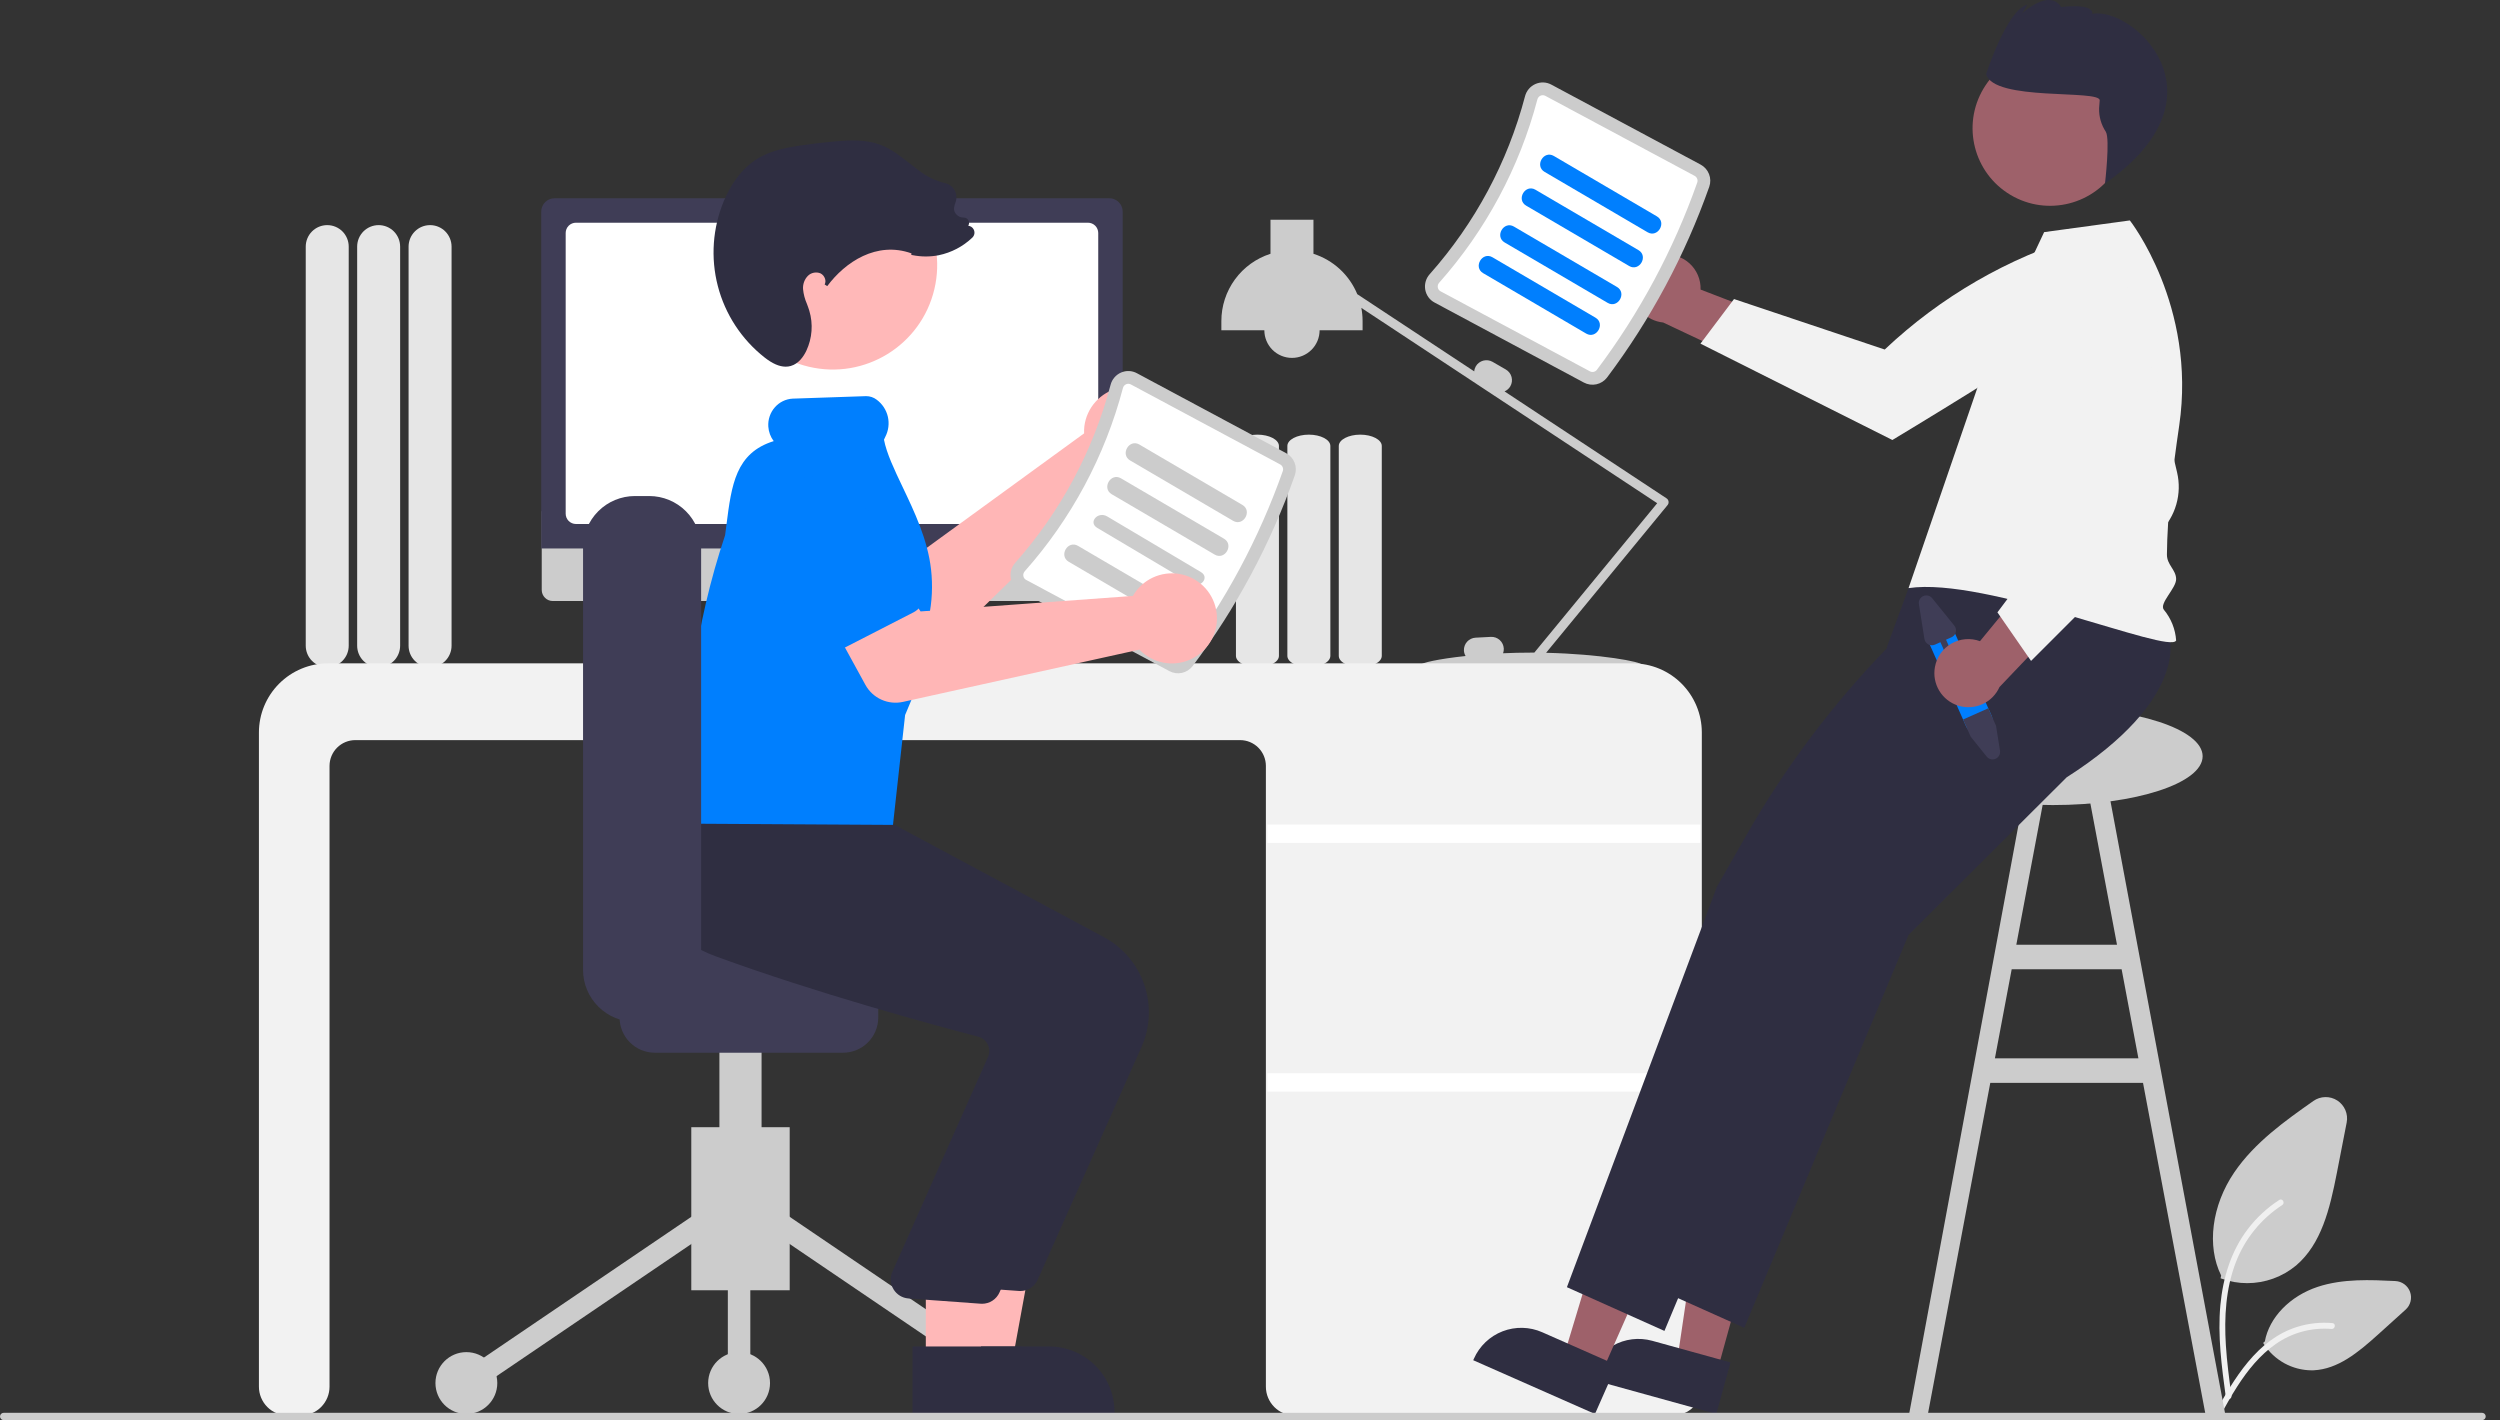 <svg width="169" height="96" viewBox="0 0 169 96" fill="none" xmlns="http://www.w3.org/2000/svg">
<rect x="0" y="0" width="169" height="96" fill="#333333" stroke="none"/>
<g clip-path="url(#clip0_19_424)">
<path d="M27.62 43.65V16.671C27.62 16.285 27.773 15.916 28.046 15.643C28.318 15.371 28.688 15.218 29.073 15.218C29.458 15.218 29.828 15.371 30.1 15.643C30.372 15.916 30.526 16.285 30.526 16.671V43.65C30.526 44.035 30.372 44.405 30.1 44.677C29.828 44.95 29.458 45.103 29.073 45.103C28.688 45.103 28.318 44.95 28.046 44.677C27.773 44.405 27.62 44.035 27.62 43.65Z" fill="#E6E6E6"/>
<path d="M24.144 43.65V16.671C24.144 16.285 24.297 15.916 24.569 15.643C24.842 15.371 25.211 15.218 25.597 15.218C25.982 15.218 26.351 15.371 26.624 15.643C26.896 15.916 27.049 16.285 27.049 16.671V43.65C27.049 44.035 26.896 44.405 26.624 44.677C26.351 44.95 25.982 45.103 25.597 45.103C25.211 45.103 24.842 44.95 24.569 44.677C24.297 44.405 24.144 44.035 24.144 43.65Z" fill="#E6E6E6"/>
<path d="M20.668 43.65V16.671C20.668 16.285 20.821 15.916 21.093 15.643C21.366 15.371 21.735 15.218 22.12 15.218C22.506 15.218 22.875 15.371 23.148 15.643C23.42 15.916 23.573 16.285 23.573 16.671V43.65C23.573 44.035 23.42 44.405 23.148 44.677C22.875 44.95 22.506 45.103 22.12 45.103C21.735 45.103 21.366 44.95 21.093 44.677C20.821 44.405 20.668 44.035 20.668 43.65Z" fill="#E6E6E6"/>
<path d="M151.912 86.741C151.327 86.742 150.747 86.641 150.196 86.443L150.111 86.413L150.15 86.225C149.164 84.232 149.509 81.503 151.033 79.258C152.418 77.218 154.525 75.735 156.384 74.426C156.62 74.26 156.9 74.168 157.189 74.163C157.477 74.157 157.761 74.238 158.003 74.395C158.245 74.552 158.434 74.778 158.547 75.043C158.66 75.309 158.691 75.602 158.635 75.885L157.971 79.296C157.491 81.756 156.92 84.085 155.228 85.537C154.298 86.314 153.125 86.741 151.912 86.741Z" fill="#CCCCCC"/>
<path d="M156.266 92.635C155.622 92.631 154.989 92.466 154.425 92.156C153.861 91.845 153.383 91.399 153.036 90.857L152.987 90.782L153.102 90.681C153.4 89.058 154.799 87.612 156.677 86.991C158.384 86.426 160.268 86.518 161.93 86.599C162.149 86.61 162.361 86.686 162.537 86.817C162.714 86.948 162.847 87.128 162.921 87.335C162.995 87.542 163.006 87.766 162.952 87.98C162.898 88.193 162.783 88.385 162.619 88.532L160.75 90.22C159.391 91.446 158.037 92.553 156.402 92.632C156.357 92.634 156.311 92.635 156.266 92.635Z" fill="#CCCCCC"/>
<path d="M150.464 94.438C150.188 92.383 149.904 90.301 150.098 88.223C150.27 86.378 150.82 84.575 151.942 83.098C152.534 82.317 153.258 81.647 154.081 81.115C154.295 80.977 154.492 81.324 154.279 81.462C152.852 82.388 151.754 83.742 151.143 85.33C150.46 87.105 150.351 89.041 150.468 90.927C150.539 92.067 150.69 93.2 150.842 94.332C150.854 94.383 150.847 94.436 150.822 94.482C150.796 94.527 150.755 94.562 150.705 94.578C150.68 94.585 150.654 94.587 150.628 94.583C150.603 94.58 150.578 94.572 150.556 94.558C150.533 94.546 150.514 94.528 150.498 94.508C150.482 94.487 150.471 94.463 150.464 94.438V94.438Z" fill="#F0F0F0"/>
<path d="M149.684 95.62C151.013 93.217 152.554 90.545 155.308 89.692C156.072 89.455 156.876 89.37 157.673 89.442C157.924 89.464 157.862 89.86 157.611 89.838C156.272 89.725 154.936 90.087 153.836 90.859C152.772 91.599 151.943 92.629 151.241 93.721C150.812 94.39 150.427 95.087 150.042 95.783C149.919 96.006 149.559 95.845 149.684 95.62H149.684Z" fill="#F0F0F0"/>
<path d="M149.086 95.585L150.428 95.616L142.338 52.399L140.996 52.652L143.109 63.863H136.303L138.415 52.652L137.074 52.399L129.052 95.616L130.326 95.585L134.543 73.202H144.868L149.086 95.585ZM134.856 71.542L135.99 65.523H143.422L144.556 71.542H134.856Z" fill="#CCCCCC"/>
<path d="M90.502 44.338V30.146C90.502 29.725 91.154 29.382 91.955 29.382C92.756 29.382 93.408 29.725 93.408 30.146V44.338C93.408 44.76 92.756 45.102 91.955 45.102C91.154 45.102 90.502 44.76 90.502 44.338Z" fill="#E6E6E6"/>
<path d="M87.026 44.338V30.146C87.026 29.725 87.678 29.382 88.479 29.382C89.28 29.382 89.932 29.725 89.932 30.146V44.338C89.932 44.76 89.28 45.102 88.479 45.102C87.678 45.102 87.026 44.76 87.026 44.338Z" fill="#E6E6E6"/>
<path d="M83.55 44.338V30.146C83.55 29.725 84.202 29.382 85.003 29.382C85.804 29.382 86.456 29.725 86.456 30.146V44.338C86.456 44.76 85.804 45.102 85.003 45.102C84.202 45.102 83.55 44.76 83.55 44.338Z" fill="#E6E6E6"/>
<path d="M112.794 33.901C112.788 33.858 112.772 33.817 112.749 33.78C112.726 33.743 112.695 33.712 112.658 33.688L101.706 26.458C101.871 26.389 102.009 26.268 102.099 26.113H102.099C102.209 25.922 102.238 25.696 102.181 25.484C102.124 25.271 101.986 25.09 101.795 24.979L100.897 24.46C100.706 24.351 100.48 24.322 100.267 24.379C100.055 24.436 99.873 24.574 99.763 24.764C99.703 24.869 99.667 24.985 99.658 25.105L91.752 19.886C91.486 19.243 91.084 18.666 90.572 18.194C90.061 17.723 89.453 17.368 88.79 17.156V14.855H85.885V17.156C84.921 17.464 84.08 18.071 83.483 18.888C82.886 19.705 82.564 20.691 82.564 21.703V22.326H85.47C85.47 22.821 85.667 23.296 86.017 23.647C86.367 23.997 86.842 24.194 87.338 24.194C87.833 24.194 88.308 23.997 88.658 23.647C89.009 23.296 89.205 22.821 89.205 22.326H92.111V21.703C92.111 21.405 92.082 21.107 92.027 20.814L112.027 34.017L103.719 44.118C103.654 44.117 103.59 44.117 103.525 44.117C102.862 44.117 102.22 44.133 101.608 44.16C101.645 44.057 101.661 43.948 101.656 43.839C101.643 43.619 101.545 43.413 101.382 43.266C101.218 43.119 101.003 43.042 100.783 43.053L99.747 43.107C99.528 43.119 99.322 43.218 99.174 43.381C99.027 43.545 98.951 43.76 98.961 43.98C98.969 44.109 99.007 44.235 99.074 44.347C97.241 44.542 96.054 44.81 96.054 44.947C96.054 45.171 99.242 44.958 103.233 44.947C103.251 44.999 103.283 45.045 103.325 45.081C103.367 45.117 103.418 45.14 103.472 45.15C103.526 45.159 103.582 45.154 103.634 45.135C103.685 45.116 103.731 45.083 103.766 45.041L103.842 44.947C107.821 44.959 110.996 45.17 110.996 44.947C110.996 44.736 108.173 44.213 104.516 44.129L112.727 34.145C112.755 34.112 112.775 34.072 112.787 34.031C112.798 33.988 112.801 33.944 112.794 33.901Z" fill="#CCCCCC"/>
<path d="M113.094 95.689H87.523C87.006 95.688 86.51 95.483 86.145 95.117C85.78 94.752 85.574 94.256 85.574 93.74V51.773C85.573 51.311 85.389 50.869 85.063 50.542C84.736 50.216 84.294 50.032 83.832 50.032H24.018C23.556 50.032 23.113 50.216 22.787 50.542C22.46 50.869 22.277 51.311 22.276 51.773V93.74C22.276 94.256 22.07 94.752 21.705 95.117C21.339 95.483 20.844 95.688 20.327 95.689H19.452C18.935 95.688 18.44 95.483 18.074 95.117C17.709 94.752 17.503 94.256 17.503 93.74V49.513C17.504 48.275 17.997 47.088 18.872 46.212C19.747 45.337 20.934 44.845 22.172 44.843H110.374C111.612 44.845 112.799 45.337 113.674 46.212C114.549 47.088 115.042 48.275 115.043 49.513V93.74C115.043 94.256 114.837 94.752 114.472 95.117C114.106 95.483 113.611 95.688 113.094 95.689Z" fill="#F2F2F2"/>
<path d="M114.939 55.739H85.677V56.984H114.939V55.739Z" fill="white"/>
<path d="M114.939 72.549H85.677V73.794H114.939V72.549Z" fill="white"/>
<path d="M61.455 44.638L60.614 44.284L60.037 40.068H52.354L51.729 44.267L50.976 44.643C50.94 44.661 50.911 44.691 50.894 44.727C50.877 44.764 50.873 44.805 50.882 44.844C50.892 44.883 50.914 44.918 50.945 44.943C50.977 44.968 51.016 44.982 51.056 44.982H61.386C61.427 44.982 61.467 44.967 61.499 44.941C61.531 44.915 61.553 44.879 61.561 44.838C61.569 44.798 61.563 44.756 61.544 44.719C61.524 44.683 61.493 44.654 61.455 44.638Z" fill="#CCCCCC"/>
<path d="M75.108 40.629H37.367C37.169 40.629 36.98 40.55 36.84 40.409C36.7 40.269 36.621 40.079 36.621 39.881V34.559H75.854V39.881C75.854 40.079 75.775 40.269 75.636 40.409C75.496 40.55 75.306 40.629 75.108 40.629Z" fill="#CCCCCC"/>
<path d="M75.893 37.075H36.587V14.303C36.587 14.064 36.682 13.835 36.851 13.666C37.02 13.497 37.249 13.402 37.488 13.402H74.992C75.231 13.402 75.46 13.497 75.629 13.666C75.798 13.835 75.893 14.064 75.893 14.303V37.075Z" fill="#3F3D56"/>
<path d="M73.546 35.422H38.934C38.75 35.422 38.574 35.348 38.443 35.218C38.313 35.088 38.24 34.911 38.24 34.727V15.75C38.24 15.565 38.313 15.389 38.443 15.258C38.574 15.128 38.75 15.055 38.934 15.055H73.546C73.73 15.055 73.907 15.128 74.037 15.258C74.167 15.389 74.24 15.565 74.241 15.75V34.727C74.24 34.911 74.167 35.088 74.037 35.218C73.907 35.348 73.73 35.422 73.546 35.422Z" fill="white"/>
<path d="M112.346 17.233C112.677 17.186 113.014 17.211 113.334 17.308C113.655 17.405 113.95 17.571 114.199 17.794C114.448 18.017 114.645 18.292 114.776 18.6C114.908 18.907 114.97 19.24 114.959 19.575L122.547 22.495L119.109 24.952L112.43 21.801C111.87 21.745 111.349 21.486 110.968 21.072C110.586 20.658 110.369 20.118 110.359 19.555C110.348 18.992 110.545 18.444 110.911 18.017C111.277 17.589 111.788 17.31 112.346 17.233V17.233Z" fill="#9E616A"/>
<path d="M141.159 15.799L142.443 18.134C142.133 19.614 141.331 20.946 140.168 21.913C138.202 23.57 127.925 29.744 127.925 29.744L114.951 23.231L117.22 20.215L127.406 23.628C131.185 20.06 135.745 17.424 140.723 15.93L141.159 15.799Z" fill="#F2F2F2"/>
<path d="M138.772 54.422C144.364 54.422 148.898 52.945 148.898 51.123C148.898 49.301 144.364 47.824 138.772 47.824C133.18 47.824 128.646 49.301 128.646 51.123C128.646 52.945 133.18 54.422 138.772 54.422Z" fill="#CCCCCC"/>
<path d="M116.056 92.789L113.367 92.046L114.954 81.321L118.923 82.418L116.056 92.789Z" fill="#9E616A"/>
<path d="M116.021 95.585L107.351 93.188L107.382 93.079C107.629 92.184 108.222 91.424 109.03 90.966C109.837 90.508 110.794 90.39 111.689 90.637L111.689 90.637L116.984 92.101L116.021 95.585Z" fill="#2F2E41"/>
<path d="M108.26 92.824L105.708 91.697L108.84 81.318L112.606 82.981L108.26 92.824Z" fill="#9E616A"/>
<path d="M107.819 95.585L99.59 91.951L99.636 91.847C100.011 90.998 100.708 90.332 101.574 89.997C102.44 89.662 103.404 89.684 104.253 90.059L104.253 90.059L109.279 92.278L107.819 95.585Z" fill="#2F2E41"/>
<path d="M146.652 43.056C146.652 43.056 148.005 47.247 139.706 52.547L129.018 63.197L117.912 89.763L111.319 86.807L112.612 83.355L113.48 81.039L113.924 79.854L114.4 78.584L121.458 59.742L127.387 49.361L127.559 43.728L129.018 39.757L139.598 36.002L146.652 43.056Z" fill="#2F2E41"/>
<path d="M141.256 43.264C141.256 43.264 142.609 47.454 134.31 52.754L123.622 63.405L112.516 89.97L105.923 87.014L107.216 83.562L108.084 81.246L108.528 80.061L109.004 78.791L116.062 59.95L118.047 56.474C120.666 51.888 123.849 47.648 127.521 43.853L129.467 41.841L129.674 38.728L134.203 36.21L141.256 43.264Z" fill="#2F2E41"/>
<path d="M134.863 22.748L138.183 15.692L143.978 14.901C143.978 14.901 148.503 20.666 147.315 28.766C146.869 31.804 146.506 34.828 146.484 37.483C146.479 38.189 147.097 38.505 147.107 39.143C147.117 39.77 145.936 40.792 146.277 41.218C146.765 41.806 147.055 42.532 147.107 43.294C146.696 44.272 134.249 38.97 129.018 39.757L134.863 22.748Z" fill="#F2F2F2"/>
<path d="M143.093 11.349C144.572 8.861 143.754 5.645 141.266 4.166C138.778 2.687 135.562 3.505 134.082 5.993C132.603 8.481 133.421 11.697 135.91 13.176C138.398 14.655 141.614 13.837 143.093 11.349Z" fill="#9E616A"/>
<path d="M141.939 6.789C141.929 6.927 141.915 7.11 141.899 7.316C141.882 7.882 142.042 8.439 142.355 8.91C142.648 9.406 142.298 12.401 142.298 12.401C150.884 6.416 144.1 0.404 141.446 0.939C141.502 0.177 139.338 0.479 139.338 0.479C138.513 -0.805 136.706 0.899 136.706 0.899L137.054 0.313C135.651 0.67 134.264 5.006 134.264 5.006C134.74 6.877 141.994 6.028 141.939 6.789Z" fill="#2F2E41"/>
<path d="M108.634 25.524C111.584 21.599 113.916 17.247 115.549 12.617C115.644 12.34 115.637 12.039 115.53 11.766C115.423 11.494 115.223 11.268 114.966 11.129L104.87 5.72C104.707 5.632 104.526 5.582 104.34 5.574C104.155 5.567 103.97 5.602 103.8 5.676C103.627 5.752 103.473 5.865 103.351 6.009C103.228 6.152 103.14 6.322 103.093 6.505C101.918 10.966 99.709 15.088 96.645 18.538C96.519 18.678 96.427 18.846 96.375 19.027C96.324 19.209 96.314 19.4 96.347 19.585C96.379 19.768 96.453 19.941 96.561 20.092C96.671 20.242 96.812 20.365 96.976 20.452L107.072 25.862C107.33 26 107.629 26.041 107.915 25.979C108.201 25.917 108.455 25.756 108.634 25.524Z" fill="#CCCCCC"/>
<path d="M107.945 25.006C107.89 25.074 107.814 25.12 107.729 25.138C107.644 25.156 107.556 25.143 107.479 25.102L97.383 19.693C97.334 19.667 97.292 19.631 97.259 19.586C97.227 19.541 97.205 19.489 97.196 19.435C97.185 19.378 97.188 19.318 97.204 19.262C97.221 19.206 97.25 19.154 97.289 19.111C100.443 15.56 102.717 11.316 103.927 6.723C103.941 6.667 103.968 6.614 104.005 6.569C104.043 6.525 104.091 6.489 104.144 6.466C104.195 6.444 104.25 6.433 104.305 6.435C104.361 6.438 104.415 6.453 104.463 6.479L114.559 11.889C114.635 11.93 114.695 11.997 114.727 12.078C114.76 12.158 114.763 12.248 114.737 12.33C113.133 16.877 110.842 21.152 107.945 25.006Z" fill="white"/>
<path d="M104.413 11.619L111.376 15.7C112.069 16.106 112.696 15.03 112.004 14.625L105.041 10.544C104.348 10.138 103.721 11.213 104.413 11.619V11.619Z" fill="#007FFE"/>
<path d="M103.168 13.902L110.131 17.983C110.824 18.389 111.451 17.313 110.759 16.908L103.796 12.826C103.103 12.42 102.476 13.496 103.168 13.902V13.902Z" fill="#007FFE"/>
<path d="M101.715 16.392L108.678 20.474C109.371 20.88 109.998 19.804 109.307 19.398L102.343 15.317C101.651 14.911 101.023 15.987 101.715 16.392V16.392Z" fill="#007FFE"/>
<path d="M100.262 18.467L107.225 22.549C107.918 22.955 108.545 21.879 107.854 21.474L100.891 17.392C100.198 16.986 99.57 18.062 100.262 18.467V18.467Z" fill="#007FFE"/>
<path d="M132.005 42.474L134.619 48.353C134.682 48.494 134.709 48.648 134.698 48.802C134.686 48.955 134.637 49.104 134.553 49.234C134.455 49.389 134.313 49.511 134.146 49.586C133.978 49.66 133.792 49.684 133.611 49.653C133.549 49.643 133.489 49.627 133.431 49.605C133.2 49.515 133.013 49.338 132.913 49.112L130.299 43.233C130.249 43.121 130.221 43.001 130.218 42.878C130.215 42.755 130.236 42.633 130.28 42.519C130.369 42.288 130.546 42.101 130.772 42.001C130.999 41.9 131.256 41.893 131.487 41.982C131.718 42.071 131.905 42.248 132.005 42.474Z" fill="#007FFE"/>
<path d="M134.409 47.879L134.932 49.065L135.2 50.747C135.218 50.858 135.198 50.971 135.145 51.07C135.091 51.169 135.007 51.247 134.904 51.292C134.802 51.338 134.687 51.348 134.578 51.322C134.469 51.296 134.372 51.234 134.302 51.147L133.218 49.798L132.702 48.638L134.409 47.879Z" fill="#3F3D56"/>
<path d="M129.718 40.839L130.092 43.192C130.105 43.27 130.134 43.343 130.179 43.406C130.224 43.47 130.284 43.523 130.352 43.56C130.421 43.597 130.497 43.618 130.575 43.621C130.653 43.624 130.73 43.609 130.802 43.578L131.173 43.412L131.89 45.024C131.912 45.074 131.954 45.114 132.005 45.133C132.056 45.153 132.113 45.151 132.164 45.129C132.214 45.107 132.253 45.066 132.273 45.014C132.293 44.963 132.291 44.906 132.269 44.855L131.552 43.244L131.924 43.078C132.047 43.024 132.143 42.922 132.192 42.797C132.24 42.671 132.237 42.531 132.183 42.408C132.165 42.367 132.141 42.329 132.113 42.294L130.616 40.439C130.546 40.352 130.449 40.291 130.34 40.264C130.231 40.238 130.116 40.248 130.013 40.294C129.911 40.34 129.826 40.418 129.773 40.516C129.719 40.615 129.7 40.728 129.718 40.839Z" fill="#3F3D56"/>
<path d="M130.802 45.087C130.861 44.758 130.991 44.445 131.184 44.172C131.377 43.898 131.627 43.67 131.917 43.504C132.208 43.338 132.531 43.237 132.864 43.21C133.198 43.182 133.533 43.227 133.847 43.343L139.007 37.059L140.257 41.096L135.165 46.444C134.935 46.959 134.525 47.371 134.012 47.603C133.499 47.835 132.918 47.871 132.381 47.703C131.843 47.536 131.385 47.177 131.094 46.695C130.803 46.213 130.699 45.641 130.802 45.087Z" fill="#9E616A"/>
<path d="M137.299 44.678L135.026 41.395L141.48 32.79L138.155 25.666L138.397 17.191L141.145 16.683L141.179 16.7C142.515 17.469 143.547 18.672 144.105 20.109C144.79 21.822 146.32 28.254 147.171 31.936C147.339 32.65 147.32 33.394 147.118 34.098C146.916 34.803 146.537 35.444 146.017 35.96L137.299 44.678Z" fill="#F2F2F2"/>
<path d="M73.303 28.815C73.285 28.974 73.278 29.135 73.285 29.296L61.648 37.762L58.451 36.347L55.685 40.892L61.101 43.947C61.539 44.194 62.044 44.292 62.542 44.227C63.041 44.162 63.504 43.937 63.864 43.586L75.576 32.146C76.175 32.298 76.807 32.265 77.387 32.049C77.966 31.834 78.467 31.447 78.822 30.94C79.176 30.433 79.368 29.83 79.372 29.212C79.375 28.593 79.191 27.988 78.842 27.477C78.494 26.966 77.998 26.574 77.421 26.351C76.843 26.129 76.212 26.088 75.611 26.233C75.01 26.378 74.467 26.703 74.055 27.164C73.642 27.625 73.38 28.201 73.303 28.815V28.815Z" fill="#FFB6B6"/>
<path d="M61.271 38.071L57.878 43.726C57.781 43.887 57.651 44.025 57.496 44.131C57.342 44.237 57.166 44.309 56.981 44.341C56.796 44.373 56.606 44.364 56.425 44.317C56.243 44.269 56.075 44.182 55.929 44.063L50.848 39.89C50.028 39.392 49.439 38.588 49.211 37.656C48.982 36.723 49.132 35.738 49.629 34.917C50.125 34.095 50.927 33.504 51.859 33.272C52.79 33.041 53.776 33.188 54.599 33.682L60.652 36.193C60.826 36.265 60.981 36.374 61.109 36.511C61.237 36.649 61.333 36.812 61.392 36.99C61.451 37.169 61.47 37.358 61.449 37.544C61.429 37.73 61.368 37.91 61.271 38.071L61.271 38.071Z" fill="#007FFE"/>
<path d="M46.731 87.222H53.383V76.199H46.731V87.222Z" fill="#CCCCCC"/>
<path d="M53.05 82.032L52.196 83.29L68.16 94.123L69.014 92.865L53.05 82.032Z" fill="#CCCCCC"/>
<path d="M47.064 82.032L31.1 92.865L31.953 94.123L47.918 83.29L47.064 82.032Z" fill="#CCCCCC"/>
<path d="M68.587 95.585C69.742 95.585 70.678 94.649 70.678 93.494C70.678 92.34 69.742 91.404 68.587 91.404C67.433 91.404 66.497 92.34 66.497 93.494C66.497 94.649 67.433 95.585 68.587 95.585Z" fill="#CCCCCC"/>
<path d="M49.962 95.585C51.117 95.585 52.053 94.649 52.053 93.494C52.053 92.34 51.117 91.404 49.962 91.404C48.807 91.404 47.871 92.34 47.871 93.494C47.871 94.649 48.807 95.585 49.962 95.585Z" fill="#CCCCCC"/>
<path d="M31.527 95.585C32.681 95.585 33.617 94.649 33.617 93.494C33.617 92.34 32.681 91.404 31.527 91.404C30.372 91.404 29.436 92.34 29.436 93.494C29.436 94.649 30.372 95.585 31.527 95.585Z" fill="#CCCCCC"/>
<path d="M50.722 82.661H49.202V93.494H50.722V82.661Z" fill="#CCCCCC"/>
<path d="M48.632 81.141H51.482V66.507H48.632V81.141Z" fill="#CCCCCC"/>
<path d="M41.885 68.787V65.366C41.885 64.736 42.136 64.132 42.581 63.687C43.027 63.242 43.63 62.991 44.26 62.99H56.994C57.624 62.991 58.228 63.242 58.673 63.687C59.118 64.132 59.369 64.736 59.37 65.366V68.787C59.369 69.417 59.118 70.021 58.673 70.466C58.228 70.912 57.624 71.162 56.994 71.163H44.26C43.63 71.162 43.027 70.912 42.581 70.466C42.136 70.021 41.885 69.417 41.885 68.787Z" fill="#3F3D56"/>
<path d="M64.883 92.171L68.405 92.171L70.08 83.037L64.883 83.038L64.883 92.171Z" fill="#FFB8B8"/>
<path d="M63.985 95.585L75.34 95.585V95.441C75.34 94.861 75.226 94.286 75.004 93.749C74.782 93.213 74.456 92.726 74.046 92.316C73.635 91.905 73.148 91.58 72.612 91.358C72.076 91.135 71.501 91.021 70.921 91.021H70.92L63.985 91.022L63.985 95.585Z" fill="#2F2E41"/>
<path d="M70.15 86.507L77.171 70.764C77.757 69.437 77.822 67.938 77.353 66.565C76.883 65.193 75.914 64.047 74.638 63.357L59.41 55.191L52.461 54.6L46.051 54.018L46.005 54.096C45.946 54.196 44.568 56.576 45.499 59.187C46.206 61.166 48.044 62.713 50.962 63.783C57.774 66.281 65.643 68.416 68.71 69.217C68.846 69.252 68.973 69.315 69.082 69.402C69.192 69.489 69.281 69.599 69.346 69.723C69.41 69.846 69.448 69.981 69.458 70.119C69.468 70.257 69.449 70.396 69.402 70.527L62.88 85.181C62.811 85.367 62.787 85.566 62.808 85.763C62.829 85.959 62.895 86.149 63 86.316C63.106 86.483 63.249 86.624 63.418 86.728C63.586 86.831 63.777 86.894 63.974 86.913L68.847 87.267C68.889 87.272 68.93 87.273 68.971 87.273C69.221 87.273 69.465 87.201 69.674 87.065C69.883 86.929 70.049 86.735 70.15 86.507Z" fill="#2F2E41"/>
<path d="M62.585 92.171L66.107 92.171L67.782 83.037L62.585 83.038L62.585 92.171Z" fill="#FFB8B8"/>
<path d="M61.687 95.585L73.042 95.585V95.441C73.042 94.861 72.928 94.286 72.706 93.749C72.484 93.213 72.158 92.726 71.748 92.316C71.337 91.905 70.85 91.58 70.314 91.358C69.778 91.135 69.203 91.021 68.623 91.021H68.622L61.687 91.022L61.687 95.585Z" fill="#2F2E41"/>
<path d="M67.565 87.369L74.586 71.626C75.172 70.299 75.237 68.8 74.767 67.427C74.298 66.054 73.329 64.909 72.053 64.219L56.825 56.053L49.876 55.462L44.855 55.027L44.856 54.958C44.797 55.058 43.419 57.438 44.35 60.048C45.057 62.028 45.459 63.575 48.377 64.645C55.189 67.143 63.058 69.277 66.125 70.079C66.261 70.114 66.387 70.177 66.497 70.264C66.606 70.351 66.696 70.46 66.76 70.585C66.825 70.707 66.863 70.842 66.873 70.981C66.882 71.119 66.863 71.258 66.817 71.388L60.294 86.043C60.226 86.228 60.202 86.427 60.223 86.624C60.243 86.821 60.309 87.01 60.415 87.178C60.521 87.345 60.664 87.486 60.832 87.589C61.001 87.693 61.191 87.756 61.389 87.774L66.262 88.129C66.303 88.133 66.345 88.135 66.386 88.135C66.635 88.135 66.879 88.063 67.089 87.927C67.298 87.791 67.464 87.597 67.565 87.369Z" fill="#2F2E41"/>
<path d="M63.161 19.558C64.063 15.767 61.721 11.963 57.93 11.062C54.139 10.16 50.335 12.502 49.434 16.293C48.532 20.084 50.874 23.888 54.665 24.789C58.456 25.691 62.26 23.348 63.161 19.558Z" fill="#FFB8B8"/>
<path d="M80.617 45.032C83.567 41.108 85.899 36.755 87.532 32.125C87.627 31.848 87.62 31.547 87.513 31.274C87.406 31.002 87.206 30.776 86.949 30.637L76.853 25.228C76.69 25.14 76.509 25.09 76.323 25.082C76.138 25.075 75.953 25.11 75.783 25.184C75.61 25.26 75.456 25.373 75.334 25.517C75.211 25.66 75.123 25.83 75.076 26.013C73.901 30.474 71.692 34.596 68.629 38.046C68.502 38.186 68.41 38.354 68.358 38.535C68.307 38.717 68.297 38.908 68.33 39.093C68.362 39.276 68.436 39.449 68.544 39.6C68.653 39.75 68.795 39.873 68.959 39.96L79.055 45.37C79.313 45.508 79.612 45.549 79.898 45.487C80.184 45.425 80.439 45.264 80.617 45.032Z" fill="#CCCCCC"/>
<path d="M79.928 44.514C79.874 44.582 79.797 44.629 79.712 44.646C79.627 44.664 79.539 44.651 79.462 44.61L69.366 39.201C69.317 39.175 69.275 39.139 69.242 39.094C69.21 39.049 69.188 38.998 69.179 38.943C69.168 38.886 69.171 38.826 69.188 38.77C69.204 38.714 69.233 38.662 69.272 38.619C72.426 35.068 74.7 30.824 75.91 26.231C75.924 26.175 75.951 26.122 75.988 26.077C76.026 26.033 76.074 25.997 76.127 25.974C76.178 25.952 76.233 25.941 76.288 25.943C76.344 25.946 76.398 25.961 76.446 25.988L86.542 31.397C86.618 31.438 86.678 31.505 86.71 31.586C86.743 31.666 86.746 31.756 86.72 31.838C85.116 36.385 82.825 40.66 79.928 44.514Z" fill="white"/>
<path d="M76.396 31.127L83.359 35.208C84.052 35.614 84.679 34.538 83.987 34.133L77.024 30.052C76.332 29.646 75.704 30.721 76.396 31.127V31.127Z" fill="#CCCCCC"/>
<path d="M75.151 33.41L82.114 37.491C82.807 37.897 83.434 36.821 82.742 36.416L75.779 32.335C75.086 31.928 74.459 33.004 75.151 33.41V33.41Z" fill="#CCCCCC"/>
<path d="M74.172 35.684L80.505 39.443C81.135 39.817 81.809 39.044 81.18 38.67L74.847 34.911C74.217 34.537 73.543 35.31 74.172 35.684Z" fill="#CCCCCC"/>
<path d="M72.245 37.975L79.208 42.057C79.901 42.463 80.528 41.387 79.837 40.982L72.874 36.9C72.181 36.494 71.553 37.57 72.245 37.975V37.975Z" fill="#CCCCCC"/>
<path d="M60.365 55.763L46.404 55.679L46.4 55.58C46.134 48.575 46.99 42.23 49.017 36.181C49.046 35.955 49.077 35.713 49.108 35.475C49.454 32.769 49.729 30.621 52.302 29.82C52.088 29.535 51.961 29.194 51.938 28.838C51.922 28.601 51.953 28.364 52.03 28.14C52.106 27.915 52.226 27.708 52.384 27.53C52.534 27.359 52.717 27.219 52.922 27.119C53.127 27.019 53.35 26.961 53.577 26.948L58.547 26.779C58.808 26.777 59.062 26.863 59.268 27.023C59.647 27.305 59.913 27.711 60.019 28.17C60.124 28.63 60.063 29.111 59.846 29.53C59.788 29.646 59.765 29.7 59.757 29.723C59.933 30.648 60.458 31.748 61.012 32.911C61.806 34.577 62.707 36.465 62.938 38.485C63.063 39.576 63.011 40.679 62.784 41.754C62.681 42.332 62.657 42.923 62.713 43.508C62.759 44.376 62.801 45.195 62.311 45.987C62.186 46.202 62.043 46.431 61.875 46.685L61.185 48.335L60.365 55.763Z" fill="#007FFE"/>
<path d="M39.414 65.566V37.038C39.415 36.109 39.785 35.217 40.442 34.56C41.099 33.903 41.991 33.533 42.92 33.532H43.89C44.819 33.533 45.711 33.903 46.368 34.56C47.025 35.217 47.395 36.109 47.396 37.038V65.566C47.395 66.496 47.025 67.387 46.368 68.044C45.711 68.701 44.819 69.071 43.89 69.072H42.92C41.991 69.071 41.099 68.701 40.442 68.044C39.785 67.387 39.415 66.496 39.414 65.566Z" fill="#3F3D56"/>
<path d="M76.854 39.886C76.753 40.011 76.663 40.144 76.584 40.284L62.231 41.332L60.263 38.443L55.514 40.843L58.502 46.297C58.743 46.737 59.121 47.088 59.579 47.295C60.036 47.503 60.549 47.556 61.039 47.448L77.025 43.914C77.454 44.36 78.008 44.664 78.615 44.788C79.221 44.911 79.85 44.846 80.419 44.603C80.987 44.36 81.469 43.949 81.798 43.426C82.128 42.902 82.29 42.291 82.264 41.673C82.238 41.055 82.024 40.46 81.651 39.966C81.278 39.473 80.764 39.104 80.176 38.91C79.589 38.716 78.956 38.706 78.363 38.88C77.769 39.054 77.243 39.405 76.854 39.886Z" fill="#FFB6B6"/>
<path d="M61.748 41.396L55.881 44.407C55.714 44.493 55.531 44.542 55.343 44.55C55.156 44.559 54.969 44.526 54.795 44.456C54.621 44.386 54.464 44.279 54.336 44.142C54.207 44.006 54.109 43.843 54.048 43.666L51.936 37.439C51.502 36.584 51.425 35.593 51.721 34.681C52.017 33.77 52.662 33.013 53.514 32.575C50.914 33.91 56.331 30.119 58.398 34.146L62.214 39.474C62.323 39.627 62.398 39.801 62.434 39.985C62.47 40.169 62.465 40.359 62.421 40.542C62.377 40.724 62.294 40.895 62.178 41.042C62.062 41.19 61.915 41.31 61.748 41.396H61.748Z" fill="#007FFE"/>
<path d="M53.11 24.787C52.686 24.787 52.217 24.583 51.689 24.168C50.135 22.947 49.023 21.251 48.526 19.338C48.029 17.425 48.173 15.402 48.936 13.579C49.32 12.661 50.038 11.414 51.279 10.683C52.172 10.158 53.22 9.968 54.132 9.832C54.922 9.713 55.721 9.619 56.509 9.552C57.45 9.472 58.536 9.417 59.528 9.794C60.254 10.07 60.872 10.557 61.47 11.029C61.678 11.193 61.894 11.363 62.109 11.52C62.632 11.928 63.235 12.221 63.879 12.38C64.015 12.408 64.143 12.465 64.255 12.547C64.367 12.629 64.46 12.734 64.528 12.855C64.597 12.978 64.639 13.114 64.651 13.255C64.663 13.396 64.645 13.537 64.597 13.67C64.504 13.932 64.42 14.168 64.59 14.423C64.653 14.513 64.737 14.586 64.835 14.636C64.933 14.686 65.042 14.711 65.152 14.709C65.21 14.708 65.267 14.722 65.318 14.748C65.37 14.775 65.414 14.815 65.446 14.863C65.479 14.91 65.5 14.965 65.506 15.023C65.513 15.08 65.506 15.139 65.485 15.193L65.457 15.263C65.53 15.27 65.601 15.294 65.662 15.334C65.724 15.374 65.774 15.429 65.81 15.493C65.864 15.584 65.884 15.69 65.869 15.795C65.853 15.899 65.802 15.995 65.725 16.067C65.095 16.666 64.311 17.077 63.459 17.253C62.877 17.367 62.277 17.366 61.695 17.249L61.602 17.23L61.613 17.127C59.259 16.287 57.134 17.712 55.922 19.341L55.747 19.231C55.777 19.17 55.795 19.104 55.799 19.036C55.803 18.968 55.793 18.901 55.77 18.837C55.745 18.761 55.706 18.69 55.654 18.628C55.602 18.567 55.539 18.517 55.468 18.48C55.323 18.42 55.165 18.405 55.011 18.436C54.858 18.466 54.718 18.541 54.608 18.652C54.495 18.769 54.408 18.909 54.353 19.062C54.298 19.216 54.275 19.379 54.286 19.541C54.318 19.885 54.406 20.222 54.546 20.538C54.603 20.69 54.661 20.846 54.709 21.004C54.977 21.899 54.906 22.863 54.509 23.709C54.325 24.095 53.994 24.587 53.455 24.74C53.343 24.772 53.227 24.788 53.11 24.787Z" fill="#2F2E41"/>
<path d="M167.787 96H0.247C0.182 96 0.119 95.974 0.073 95.927C0.027 95.881 0.001 95.818 0.001 95.753C0.001 95.688 0.027 95.625 0.073 95.578C0.119 95.532 0.182 95.506 0.247 95.506H167.787C167.853 95.506 167.915 95.532 167.962 95.578C168.008 95.624 168.034 95.687 168.034 95.753C168.034 95.818 168.008 95.881 167.962 95.928C167.915 95.974 167.853 96 167.787 96Z" fill="#CCCCCC"/>
</g>
<defs>
<clipPath id="clip0_19_424">
<rect width="168.034" height="96" fill="white"/>
</clipPath>
</defs>
</svg>
